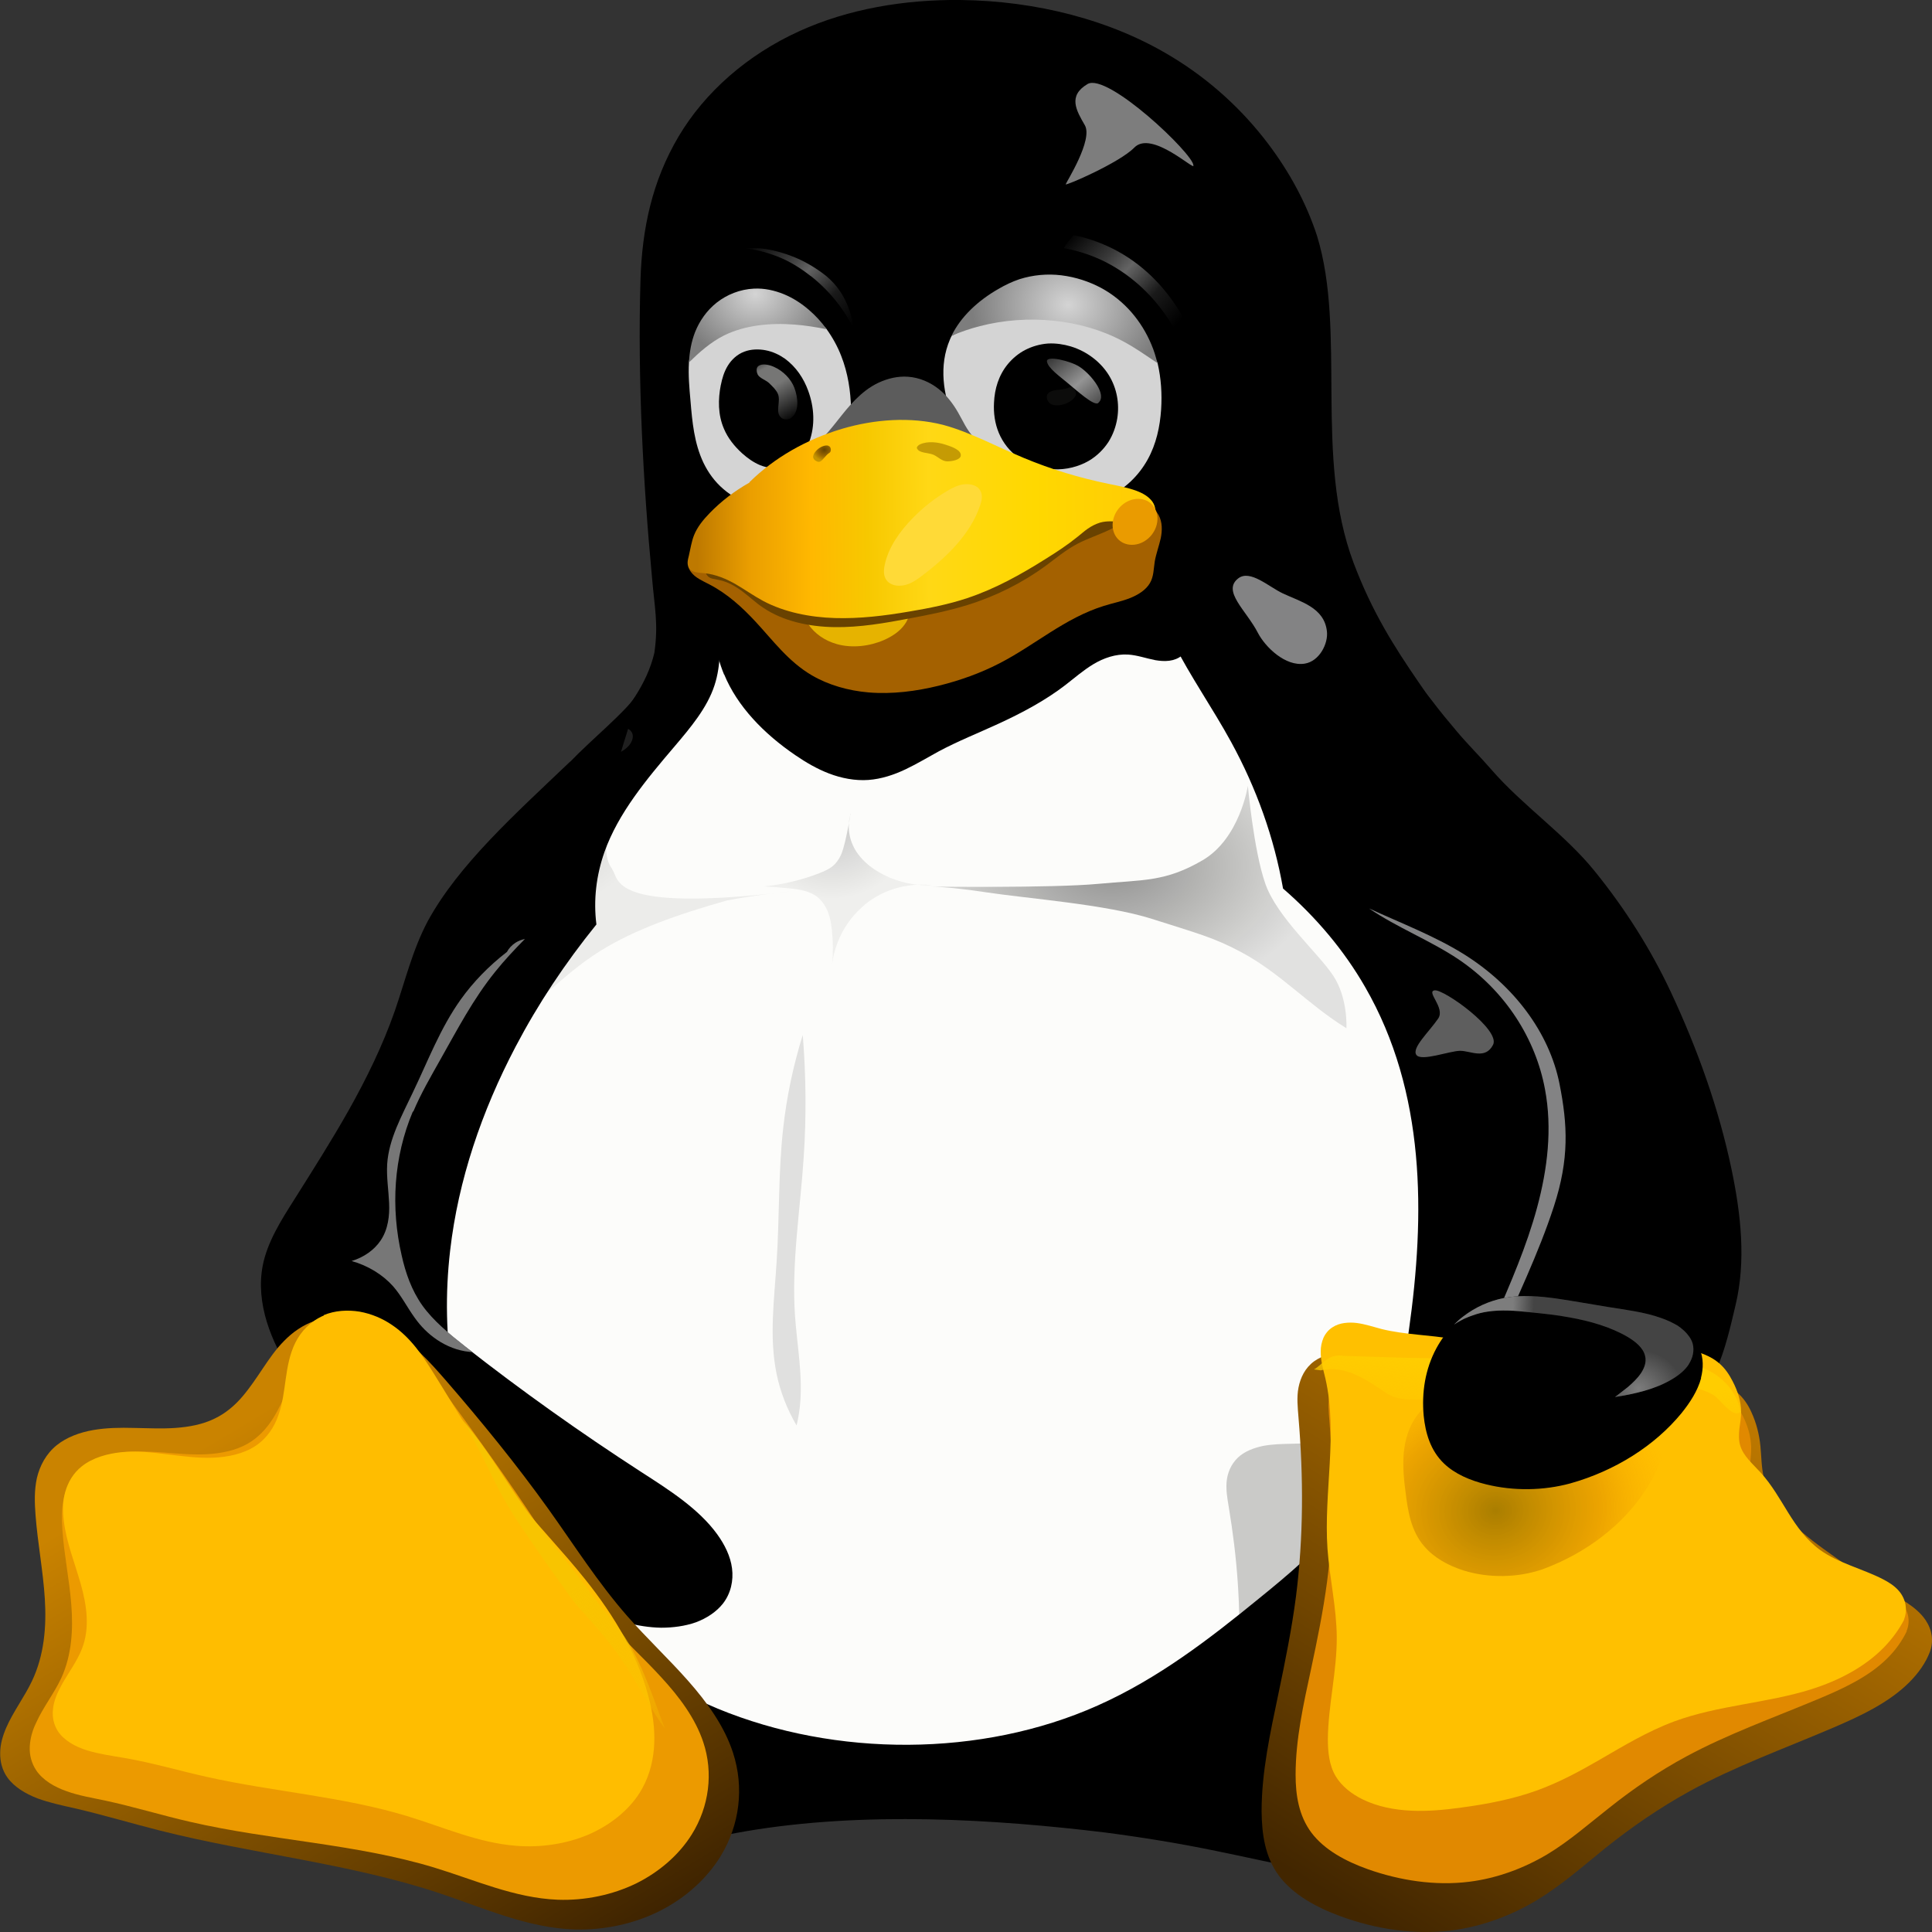 <?xml version="1.0" encoding="UTF-8"?><svg id="Layer_1" xmlns="http://www.w3.org/2000/svg" xmlns:xlink="http://www.w3.org/1999/xlink" viewBox="0 0 100 100"><rect x="0" y="0" width="100" height="100" fill="#333333" stroke="none"/><defs><radialGradient id="radial-gradient" cx="1216.79" cy="-7276.66" fx="1216.79" fy="-7276.66" r="47.21" gradientTransform="translate(256.65 1132.23) rotate(-180) scale(.19 -.15)" gradientUnits="userSpaceOnUse"><stop offset="0" stop-color="#000"/><stop offset="1" stop-color="#000" stop-opacity=".25"/></radialGradient><radialGradient id="radial-gradient-2" cx="252.46" cy="-7249.38" fx="252.46" fy="-7249.38" r="47.21" gradientTransform="translate(-.53 1132.23) scale(.23 .15)" gradientUnits="userSpaceOnUse"><stop offset="0" stop-color="#000"/><stop offset="1" stop-color="#000" stop-opacity=".25"/></radialGradient><radialGradient id="radial-gradient-3" cx="189.4" cy="-6153.95" fx="189.4" fy="-6153.95" r="18.69" gradientTransform="translate(-.53 1334.96) scale(.23 .21)" gradientUnits="userSpaceOnUse"><stop offset="0" stop-color="#000"/><stop offset="1" stop-color="#000" stop-opacity=".25"/></radialGradient><linearGradient id="linear-gradient" x1="256.16" y1="-6312.49" x2="257.41" y2="-6303.17" gradientTransform="translate(-186.49 6394.17) scale(1.03 1)" gradientUnits="userSpaceOnUse"><stop offset="0" stop-color="#000"/><stop offset="1" stop-color="#000" stop-opacity="0"/></linearGradient><linearGradient id="linear-gradient-2" x1="337.73" y1="-6294.85" x2="354.84" y2="-6322.58" gradientTransform="translate(-266.99 6394.17)" gradientUnits="userSpaceOnUse"><stop offset="0" stop-color="#422600"/><stop offset="1" stop-color="#be7900"/></linearGradient><linearGradient id="linear-gradient-3" x1="246.16" y1="-6321.32" x2="245.65" y2="-6316.68" gradientTransform="translate(-166.99 6392.17)" gradientUnits="userSpaceOnUse"><stop offset="0" stop-color="#ffcd00"/><stop offset="1" stop-color="#ffcd00" stop-opacity="0"/></linearGradient><linearGradient id="linear-gradient-4" x1="106.71" y1="-6318.8" x2="123.98" y2="-6289.83" gradientTransform="translate(-96.99 6394.17)" gradientUnits="userSpaceOnUse"><stop offset="0" stop-color="#ca8300"/><stop offset="1" stop-color="#3b2100"/></linearGradient><linearGradient id="linear-gradient-5" x1="127.3" y1="-6310.21" x2="132.58" y2="-6300.27" gradientTransform="translate(-97.52 6392.4)" gradientUnits="userSpaceOnUse"><stop offset="0" stop-color="#f8c400"/><stop offset="1" stop-color="#f8c400" stop-opacity="0"/></linearGradient><radialGradient id="radial-gradient-4" cx="-114.11" cy="-5214.68" fx="-114.11" fy="-5214.68" r="29.03" gradientTransform="translate(-333.32 1482.41) rotate(12.66) scale(.31 .28) skewX(-4.54)" gradientUnits="userSpaceOnUse"><stop offset="0" stop-color="#0b0200"/><stop offset=".59" stop-color="#bb5a00" stop-opacity=".8"/><stop offset="1" stop-color="#ff9200" stop-opacity="0"/></radialGradient><radialGradient id="radial-gradient-5" cx="-328.19" cy="-5975.8" fx="-328.19" fy="-5975.8" r="29.03" gradientTransform="translate(-333.32 1249.09) rotate(9.23) scale(.31 .21) skewX(-9.83)" gradientUnits="userSpaceOnUse"><stop offset="0" stop-color="#0b0200"/><stop offset=".59" stop-color="#bb5a00" stop-opacity=".8"/><stop offset="1" stop-color="#ff9200" stop-opacity="0"/></radialGradient><radialGradient id="radial-gradient-6" cx="201.91" cy="-58.57" fx="201.91" fy="-58.57" r="9.82" gradientTransform="translate(38.36 60.16) scale(.23 -.2)" gradientUnits="userSpaceOnUse"><stop offset="0" stop-color="#7d7d7d"/><stop offset="1" stop-color="#7d7d7d" stop-opacity=".33"/></radialGradient><linearGradient id="linear-gradient-6" x1="78.22" y1="32.43" x2="79.28" y2="32.38" gradientTransform="translate(0 102) scale(1 -1)" gradientUnits="userSpaceOnUse"><stop offset="0" stop-color="#7d7d7d"/><stop offset="1" stop-color="#7d7d7d" stop-opacity=".33"/></linearGradient><radialGradient id="radial-gradient-7" cx="123.41" cy="-5906.08" fx="123.41" fy="-5906.08" r="24.55" gradientTransform="translate(57.29 1460.78) rotate(-2.02) scale(.19 .24) skewX(-.51)" gradientUnits="userSpaceOnUse"><stop offset="0" stop-color="#fdfdfb"/><stop offset=".76" stop-color="#fdfdfb"/><stop offset="1" stop-color="#d4d4d4"/></radialGradient><linearGradient id="linear-gradient-7" x1="106.21" y1="-6376.1" x2="108.25" y2="-6372.45" gradientTransform="translate(-66.99 6394.17)" gradientUnits="userSpaceOnUse"><stop offset="0" stop-color="#767675" stop-opacity="0"/><stop offset=".26" stop-color="#767675"/><stop offset=".5" stop-color="#767675"/><stop offset="1" stop-color="#767675" stop-opacity="0"/></linearGradient><radialGradient id="radial-gradient-8" cx="3.22" cy="224.71" fx="3.22" fy="224.71" r="17.51" gradientTransform="translate(38.36 60.16) scale(.23 -.2)" gradientUnits="userSpaceOnUse"><stop offset="0" stop-color="#d4d4d4"/><stop offset="1" stop-color="#7d7d7d"/></radialGradient><linearGradient id="linear-gradient-8" x1="196.17" y1="-6382.06" x2="201.14" y2="-6377.27" gradientTransform="translate(-156.99 6394.17)" gradientUnits="userSpaceOnUse"><stop offset="0" stop-color="#646464" stop-opacity="0"/><stop offset=".31" stop-color="#646464" stop-opacity=".58"/><stop offset=".47" stop-color="#646464"/><stop offset=".73" stop-color="#646464" stop-opacity=".26"/><stop offset="1" stop-color="#646464" stop-opacity="0"/></linearGradient><radialGradient id="radial-gradient-9" cx="276.79" cy="-5900.97" fx="276.79" fy="-5900.97" r="23.99" gradientTransform="translate(38.92 1460.78) rotate(-1.52) scale(.25) skewX(.62)" gradientUnits="userSpaceOnUse"><stop offset="0" stop-color="#fdfdfb"/><stop offset=".76" stop-color="#fdfdfb"/><stop offset="1" stop-color="#d4d4d4"/></radialGradient><linearGradient id="linear-gradient-9" x1="131.64" y1="-6375.81" x2="134.1" y2="-6372.89" gradientTransform="translate(-76.99 6394.17)" gradientUnits="userSpaceOnUse"><stop offset="0" stop-color="#949494" stop-opacity=".39"/><stop offset=".5" stop-color="#949494"/><stop offset="1" stop-color="#949494" stop-opacity=".39"/></linearGradient><radialGradient id="radial-gradient-10" cx="73.61" cy="221.91" fx="73.61" fy="221.91" r="21.75" gradientTransform="translate(38.36 60.16) scale(.23 -.2)" gradientUnits="userSpaceOnUse"><stop offset="0" stop-color="#d4d4d4"/><stop offset="1" stop-color="#7d7d7d"/></radialGradient><linearGradient id="linear-gradient-10" x1="212.59" y1="-6382.23" x2="217.84" y2="-6377.27" gradientTransform="translate(-156.99 6394.17)" gradientUnits="userSpaceOnUse"><stop offset="0" stop-color="#646464" stop-opacity="0"/><stop offset=".31" stop-color="#646464" stop-opacity=".58"/><stop offset=".47" stop-color="#646464"/><stop offset=".73" stop-color="#646464" stop-opacity=".26"/><stop offset="1" stop-color="#646464" stop-opacity="0"/></linearGradient><radialGradient id="radial-gradient-11" cx="2277.26" cy="-6887.21" fx="2277.26" fy="-6887.21" r="26.51" gradientTransform="translate(413.43 1101.09) rotate(-31.37) scale(.19 .16) skewX(8.11)" gradientUnits="userSpaceOnUse"><stop offset="0" stop-color="#000"/><stop offset=".73" stop-color="#000"/><stop offset="1" stop-color="#5c5c5c"/></radialGradient><radialGradient id="radial-gradient-12" cx="1391.55" cy="-7545.08" fx="1391.55" fy="-7545.08" r="53.62" gradientTransform="translate(224.2 1101.35) rotate(-19.09) scale(.23 .14) skewX(4.39)" gradientUnits="userSpaceOnUse"><stop offset="0" stop-color="#e59400"/><stop offset=".75" stop-color="#eb9c00"/><stop offset=".87" stop-color="#c87f00"/><stop offset="1" stop-color="#a46100"/></radialGradient><linearGradient id="linear-gradient-11" x1="203.06" y1="-6367.21" x2="225.73" y2="-6367.39" gradientTransform="translate(-166.99 6394.17)" gradientUnits="userSpaceOnUse"><stop offset="0" stop-color="#be7900"/><stop offset=".12" stop-color="#ea9e00"/><stop offset=".26" stop-color="#ffb800"/><stop offset=".39" stop-color="#f7c800"/><stop offset=".53" stop-color="#ffd815"/><stop offset=".77" stop-color="#ffd800"/><stop offset="1" stop-color="#ffcd04"/></linearGradient><radialGradient id="radial-gradient-13" cx=".28" cy="-8639.49" fx=".28" fy="-8639.49" r="5.57" gradientTransform="translate(48.37 1007.63) scale(.23 .11)" gradientUnits="userSpaceOnUse"><stop offset="0" stop-color="#3d2400"/><stop offset=".56" stop-color="#7e5100"/><stop offset="1" stop-color="#b78c00"/></radialGradient><radialGradient id="radial-gradient-14" cx="-24.79" cy="-6269.25" fx="-24.79" fy="-6269.25" r="2.65" gradientTransform="translate(48.37 1339.83) scale(.23 .21)" gradientUnits="userSpaceOnUse"><stop offset="0" stop-color="#3d2400"/><stop offset=".56" stop-color="#7e5100"/><stop offset="1" stop-color="#b78c00"/></radialGradient><linearGradient id="linear-gradient-12" x1="-106.76" y1="-5371.22" x2="-106.61" y2="-5370.3" gradientTransform="translate(-738.46 8180.46) scale(1.1 1.52) skewX(-8.83)" gradientUnits="userSpaceOnUse"><stop offset="0" stop-color="#ffce00"/><stop offset="1" stop-color="#ea9b00"/></linearGradient></defs><path d="m49.7,0c-2.88-.03-5.79.46-8.32,1.61-2.69,1.22-4.9,3.16-6.26,5.46-1.36,2.3-1.89,4.75-1.97,7.45-.15,5.13.14,10.52.6,15.39.12,1.49.34,2.35.12,3.88-.76,3.24-4.14,5.42-5.94,8.27-1.99,3.14-2.83,6.69-4.33,10.02-1.37,3.04-3.3,5.9-4.6,8.96-1.82,4.29-2.36,9-1.16,13.44.92,3.38,2.83,6.56,5.41,9.27-.37.56-.74,1.13-1.12,1.69-1.2,1.73-2.66,3.38-3.34,5.29-.34.96-.47,1.98-.25,2.97s.81,1.92,1.75,2.55c.61.41,1.35.67,2.11.82.76.15,1.55.18,2.33.17,2.97-.05,5.84-.81,8.71-1.44,1.7-.37,3.42-.71,5.14-1.01,6.12-1.05,12.94-.63,18.62.06,1.92.25,3.83.56,5.72.95,2.96.6,5.91,1.37,8.96,1.44.8.02,1.61-.01,2.39-.16.78-.15,1.54-.41,2.17-.83.93-.63,1.53-1.57,1.75-2.55s.08-2.01-.26-2.97c-.69-1.92-2.16-3.56-3.39-5.28-.48-.68-.93-1.38-1.41-2.06,3.68-3.47,6.64-7.47,8.35-11.88,1.87-4.81,2.21-9.98,1.43-14.99s-2.68-9.87-5.18-14.47c-3.13-5.77-5.76-7.85-7.67-12.92-2.06-5.48-.36-11.95-1.89-16.92-.55-1.69-1.42-3.3-2.54-4.78-1.31-1.73-2.98-3.28-4.96-4.48C57.51,1.02,53.6.04,49.7,0Z"/><path d="m38.42,28.91c-.42.44-.69.97-.86,1.52-.17.55-.23,1.11-.25,1.68-.05,1.13.03,2.28-.33,3.37-.38,1.16-1.23,2.17-2.07,3.16-1.45,1.7-2.91,3.45-3.62,5.45-.43,1.22-.58,2.49-.42,3.76-1.62,2-3.02,4.11-4.18,6.32-1.76,3.35-2.97,6.91-3.39,10.55-.52,4.46.16,9.04,2.26,13.16,1.52,2.98,3.78,5.7,6.7,7.83,1.48,1.08,3.13,2,4.89,2.73,6.11,2.52,13.65,2.52,19.66-.16,3.14-1.4,5.79-3.45,8.34-5.53,1.54-1.25,3.07-2.53,4.24-4.03,2.26-2.89,3.05-6.41,3.53-9.84.85-6,.88-12.34-2.26-17.79-1.08-1.88-2.52-3.6-4.25-5.1-.46-2.62-1.37-5.18-2.69-7.59-.95-1.74-2.11-3.39-3-5.15-.36-.72-.68-1.46-1.08-2.17-.4-.71-.9-1.39-1.58-1.93-.69-.56-1.55-.95-2.46-1.2-.91-.25-1.87-.37-2.82-.41-1.91-.08-3.83.13-5.74.07-1.52-.05-3.04-.27-4.56-.2-.76.04-1.52.15-2.23.39-.71.24-1.36.61-1.83,1.11" style="fill:#fcfcfa;"/><path d="m31.68,44.99c.41.51-.25,2.28,9.25,1.15,0,0-1.67.15-3.31.47-2.56.72-4.79,1.52-6.5,2.58-1.7,1.05-2.95,2.42-4.51,3.6,0,0,2.53-3.88,3.16-5.05s-.11-1.11.39-2.83c.5-1.72,1.72-3.37,1.72-3.37,0,0-1,2.43-.19,3.44h0Z" style="fill:url(#radial-gradient); isolation:isolate; opacity:.25;"/><path d="m62.24,44.53c-1.94,1.13-3.07,1-5.42,1.22-2.35.22-8.71.14-8.71.14,0,0,.92-.01,2.96.3s6.2.62,8.55,1.37,3.2.96,4.62,1.72c2.03,1.08,3.52,2.76,5.45,3.94,0,0,.09-1.56-.69-2.73s-2.89-3.01-3.5-4.73-.91-5.09-.91-5.09c0,0-.41,2.73-2.35,3.86Z" style="fill:url(#radial-gradient-2); isolation:isolate; opacity:.42;"/><path d="m44.02,42.11c-.07.49-.17.98-.28,1.46-.06.24-.12.48-.22.7-.11.23-.26.44-.47.6-.19.14-.42.24-.65.33-.9.35-1.87.58-2.85.68.39.02.79.05,1.18.09.25.02.49.05.74.1.24.05.48.13.68.25.22.13.39.32.52.52.26.4.34.86.39,1.32.06.58.07,1.16.01,1.75.05-.39.14-.77.29-1.14.26-.67.68-1.3,1.25-1.81.22-.21.47-.39.75-.55.83-.49,1.89-.71,2.9-.59-1.04.04-2.06-.23-2.89-.75-.42-.26-.78-.59-1.04-.98-.39-.6-.5-1.31-.3-1.97" style="fill:url(#radial-gradient-3); isolation:isolate; opacity:.2;"/><path d="m41.55,53.57c-.49,1.58-.83,3.18-1.01,4.81-.26,2.29-.19,4.6-.34,6.9-.12,1.95-.4,3.92,0,5.85.19.92.54,1.81,1.03,2.65.08-.32.13-.64.17-.97.17-1.56-.14-3.13-.25-4.69-.19-2.74.27-5.48.45-8.23.14-2.11.12-4.22-.05-6.32" style="isolation:isolate; opacity:.11;"/><path d="m32.75,38.06c-.05-.48-.87-.56-1.24-.31-.31.2-.6.9-.33,1.17.43.44,1.64-.19,1.57-.86Z" style="fill:#7d7d7d; isolation:isolate; opacity:.25;"/><path d="m74.26,51.26c.48-.06,3.42,2.04,3.02,2.82-.4.78-1.16.31-1.7.31s-2.02.57-2.27.21.65-1.18,1.13-1.88c.38-.56-.65-1.4-.18-1.46h0Z" style="fill:#7d7d7d; isolation:isolate; opacity:.75;"/><path d="m56.29,4.35c-1.03.61-.58,1.37-.14,2.13s-.97,2.96-.99,3.06c-.01.09,2.79-1.12,3.55-1.9.9-.93,3.18,1.26,3.06.92,0-.59-4.45-4.82-5.48-4.21h0Z" style="fill:#7d7d7d;"/><path d="m64.1,29.93c-.87.66.41,1.66,1.01,2.83.38.73,1.42,1.75,2.42,1.59.76-.12,1.23-1.04,1.15-1.68-.14-1.24-1.39-1.53-2.29-1.96-.72-.34-1.68-1.24-2.29-.78Z" style="fill:#838384;"/><path d="m37.48,34.9c.68,1.66,2.06,3.08,3.69,4.19.54.37,1.12.71,1.75.95s1.34.38,2.03.33c.68-.05,1.33-.27,1.92-.55.59-.28,1.15-.62,1.72-.93.99-.53,2.05-.95,3.07-1.42,1.24-.57,2.44-1.21,3.48-2.01.48-.37.92-.76,1.45-1.08s1.16-.54,1.8-.5c.48.03.94.2,1.41.29.24.04.48.06.72.03.24-.03.47-.12.64-.26.21-.18.3-.44.28-.69-.01-.25-.11-.49-.25-.71-.28-.44-.7-.82-.88-1.29-.17-.42-.13-.87-.12-1.32.01-.44,0-.91-.24-1.3-.19-.3-.5-.54-.85-.69-.36-.16-.75-.24-1.15-.27-.8-.06-1.6.07-2.41.11-1.07.05-2.14-.06-3.2,0-1.33.07-2.63.39-3.96.39-1.52,0-3.04-.41-4.54-.22-.64.09-1.26.28-1.88.46s-1.26.33-1.91.32c-.74,0-1.46-.22-2.2-.27-.37-.02-.75,0-1.09.11-.35.11-.66.31-.83.59-.1.16-.15.34-.15.51,0,.18.02.36.07.53.1.35.29.67.45,1,.56,1.2.68,2.51,1.18,3.72"/><path d="m35.57,30.16c1.33.69,2.52,1.53,3.52,2.5.93.89,1.72,1.91,2.93,2.57.86.47,1.88.73,2.93.81,1.22.09,2.46-.06,3.64-.33,1.09-.25,2.15-.6,3.12-1.06,1.85-.88,3.39-2.17,5.42-2.75.44-.13.91-.22,1.34-.37s.83-.39,1.04-.72c.2-.32.19-.68.25-1.03.07-.37.22-.73.31-1.1.08-.37.09-.77-.11-1.11-.17-.28-.48-.5-.84-.65-.36-.14-.76-.21-1.17-.22-.81-.03-1.6.13-2.4.19-1.06.08-2.13-.03-3.2,0-1.33.03-2.64.26-3.96.31-1.51.06-3.02-.13-4.54-.17-.66-.02-1.31,0-1.96.08s-1.28.25-1.83.54c-.53.27-.96.64-1.45.96-.24.16-.5.31-.78.42-.28.11-.59.19-.91.2-.16,0-.33,0-.49.01-.27.03-.52.15-.68.33s-.22.4-.17.61" style="isolation:isolate; opacity:.3;"/><path d="m75.5,49.66c2.44,1.65,3.99,4.14,4.47,6.73.37,2.03.13,4.11-.41,6.1s-1.39,3.93-2.22,5.86c-.33.77-.67,1.54-.8,2.35-.13.81-.05,1.67.42,2.39.53.82,1.53,1.39,2.6,1.66,1.06.26,2.2.26,3.27.03,1.07-.22,2.87-.51,3.74-1.08,2.21-1.44,2.74-3.94,3.26-6.14.55-2.29.28-4.7-.2-7.01-.66-3.16-1.76-6.24-3.16-9.23-1.03-2.19-2.35-4.28-3.93-6.23-1.54-1.91-3.74-3.4-5.35-5.26-.56-.65-1.24-1.32-1.79-1.98-1.19-1.41-.92-1.15-1.66-2.06-.54-.66-1.38-.89-2.27-1.18-.89-.29-1.89-.38-2.81-.16-1.21.29-2.2,1.09-2.73,2.05s-.62,2.06-.41,3.1c.26,1.34,1,2.59,1.82,3.77.93,1.33,2.02,2.6,3.43,3.59,1.47,1.03,3.25,1.71,4.74,2.71m-46.01-10.24c-2.84,2.71-5.76,5.32-7.36,8.25-.79,1.49-1.17,3.1-1.71,4.66-.62,1.77-1.46,3.49-2.4,5.16-.87,1.54-1.83,3.05-2.78,4.56-.7,1.1-1.41,2.22-1.65,3.44-.19.97-.08,1.97.21,2.92.29.95.77,1.86,1.3,2.73,2.27,3.73,5.69,6.94,9.73,9.4,1.84,1.12,3.8,2.08,5.86,2.87,1.12.43,2.29.81,3.52.83.61,0,1.23-.08,1.8-.28.56-.21,1.06-.54,1.4-.97.41-.53.55-1.19.47-1.82-.08-.63-.38-1.23-.77-1.77-.96-1.32-2.47-2.28-3.93-3.22-3.15-2.04-6.19-4.2-9.1-6.48-.82-.64-1.65-1.31-2.22-2.12-.56-.79-.86-1.69-1.07-2.59-.56-2.47-.42-5.08.59-7.45.39-.93.91-1.82,1.41-2.71.87-1.54,1.69-3.12,2.83-4.53,1.42-1.76,3.32-3.25,4.48-5.14.98-1.6,1.37-3.39,1.75-5.16.3-1.38.86-2.73,1.15-4.12-.56.9-2.38,2.37-3.5,3.54h0Z"/><path d="m80.43,62.44c-.8,2.46-1.96,4.81-2.97,7.21-.34.81-.67,1.63-.9,2.47-.1-.46-.1-.94-.02-1.41.13-.81.47-1.59.8-2.35.84-1.93,1.68-3.86,2.22-5.86.54-2,.79-4.08.41-6.11-.48-2.6-2.03-5.08-4.47-6.73-1.46-.98-3.19-1.65-4.64-2.64,1.65.76,3.38,1.42,4.88,2.35,2.61,1.62,4.45,4.07,4.98,6.73.42,2.12.51,3.88-.29,6.34h0Z" style="fill:#838384;"/><path d="m21.37,57.53c-1,2.37-1.15,4.98-.58,7.45.2.9.51,1.8,1.07,2.59.58.81,1.4,1.47,2.22,2.12.13.1.25.2.38.29-.06,0-.11,0-.17-.01-.6-.06-1.17-.29-1.65-.61-.48-.32-.87-.72-1.18-1.16-.39-.54-.68-1.13-1.12-1.63-.54-.6-1.29-1.06-2.14-1.3.63-.19,1.17-.57,1.5-1.06.39-.58.47-1.28.44-1.95-.03-.67-.14-1.34-.1-2,.08-1.3.76-2.51,1.33-3.72.78-1.62,1.41-3.31,2.48-4.81.65-.91,1.46-1.74,2.39-2.46.1-.19.25-.35.45-.48.14-.09.3-.15.48-.19-.54.55-1.07,1.11-1.54,1.7-1.14,1.41-1.96,2.99-2.83,4.53-.5.89-1.02,1.78-1.41,2.71h0Z" style="fill:#7d7d7d; isolation:isolate; opacity:.95;"/><path d="m91.94,84.22c-.19.53-.48,1.03-.84,1.48-.82,1.01-2,1.78-3.18,2.48-2.02,1.2-4.12,2.3-6,3.67-1.26.91-2.41,1.94-3.47,3.02-.91.92-1.77,1.89-2.8,2.71-1.05.83-2.28,1.5-3.61,1.86-1.61.44-3.32.42-4.88.09-1.09-.23-2.15-.64-2.83-1.38-.68-.74-.9-1.73-.98-2.71-.14-1.73.11-3.49.33-5.24.19-1.46.36-2.91.43-4.37.13-2.64-.08-5.26-.51-7.83-.07-.43-.15-.86-.11-1.31.04-.44.22-.9.59-1.25.34-.32.82-.5,1.3-.6.48-.09.96-.1,1.44-.11,1.13-.03,2.27-.08,3.38,0,.7.05,1.39.16,2.09.22,1.17.09,2.38.04,3.56-.24,1.26-.31,2.47-.89,3.75-1.05.53-.07,1.05-.06,1.57,0,.52.06,1.04.18,1.44.45.31.2.53.48.7.78.26.44.42.93.51,1.43.08.44.11.9.25,1.33.22.71.73,1.31,1.35,1.8.61.49,1.33.88,2.04,1.26.71.38,1.43.76,2.19,1.07.36.15.72.28,1.07.45s.66.38.89.65c.31.37.43.86.34,1.34" style="fill:url(#linear-gradient); isolation:isolate; opacity:.2;"/><path d="m98.82,87.08c-1.05,1.05-2.52,1.74-3.97,2.36-2.48,1.06-5.06,1.99-7.39,3.27-1.56.86-3.01,1.86-4.36,2.94-1.15.93-2.25,1.91-3.55,2.7-1.31.79-2.82,1.36-4.41,1.57-1.94.24-3.94-.07-5.74-.73-1.26-.46-2.47-1.12-3.2-2.1-.73-.98-.89-2.18-.9-3.34,0-2.05.45-4.07.87-6.08.35-1.67.69-3.35.91-5.04.39-3.07.39-6.18.13-9.26-.04-.52-.1-1.04,0-1.55s.34-1.02.81-1.36c.43-.31,1.01-.45,1.58-.48s1.14.05,1.7.12c1.33.16,2.67.29,3.97.58.82.18,1.62.42,2.44.61,1.37.31,2.8.46,4.2.32,1.51-.15,2.98-.63,4.5-.59.62.01,1.24.11,1.84.27.61.16,1.21.39,1.65.77.34.29.58.65.75,1.03.26.56.41,1.16.47,1.77.05.53.05,1.08.17,1.6.2.87.74,1.66,1.42,2.33s1.48,1.25,2.29,1.82c.8.57,1.61,1.13,2.48,1.63.41.23.83.45,1.21.71.39.26.74.55.98.91.33.49.43,1.08.22,1.64s-.59,1.1-1.07,1.58Z" style="fill:url(#linear-gradient-2);"/><path d="m98.7,84.42c-.25.52-.6,1.01-1.03,1.43-.96.95-2.3,1.57-3.63,2.12-2.27.95-4.62,1.79-6.75,2.94-1.43.77-2.75,1.67-3.98,2.65-1.06.83-2.06,1.72-3.24,2.43-1.2.71-2.58,1.23-4.03,1.41-1.77.22-3.6-.07-5.24-.65-1.15-.41-2.25-1-2.92-1.89-.66-.88-.82-1.96-.82-3,0-1.84.41-3.66.8-5.47.32-1.5.63-3.01.83-4.53.36-2.76.34-5.55.12-8.33-.04-.46-.08-.93,0-1.39s.31-.92.73-1.22c.39-.29.92-.41,1.44-.43s1.04.05,1.55.11c1.21.15,2.44.26,3.62.52.75.16,1.48.38,2.23.55,1.25.28,2.55.41,3.84.29,1.38-.13,2.72-.56,4.11-.53.57.01,1.14.1,1.68.24.55.14,1.1.35,1.51.69.31.26.52.59.69.93.25.5.41,1.04.43,1.59.01.57-.13,1.14-.04,1.71.07.46.31.89.6,1.28s.66.74,1.01,1.1c.69.68,1.38,1.38,2.24,1.9.98.6,2.15.95,3.17,1.5.3.17.6.35.81.6.36.41.46.98.25,1.46" style="fill:#e18900;"/><path d="m98.56,83.83c-.27.52-.63,1.01-1.06,1.45-.99,1.01-2.32,1.7-3.73,2.15-2.31.73-4.84.83-7.11,1.67-1.38.51-2.63,1.27-3.89,2-1.02.59-2.06,1.15-3.18,1.56-1.26.46-2.61.72-3.96.9-.86.12-1.73.2-2.59.16-.87-.04-1.74-.21-2.5-.58-.58-.28-1.1-.69-1.41-1.21-.34-.58-.4-1.27-.4-1.93.02-1.76.47-3.5.46-5.26-.01-1.53-.37-3.05-.48-4.58-.2-2.94.55-5.94-.11-8.82-.11-.46-.25-.92-.24-1.4,0-.24.05-.47.14-.69.1-.22.26-.42.47-.55.18-.12.39-.19.61-.22s.44-.03.66,0c.44.06.85.2,1.27.31,1.21.3,2.49.3,3.72.52.77.14,1.52.38,2.29.55,1.28.29,2.62.42,3.94.29,1.42-.14,2.8-.57,4.23-.54.58.01,1.16.1,1.73.24.56.14,1.13.34,1.55.7.31.26.53.59.71.94.26.5.44,1.05.44,1.6,0,.29-.05.58-.09.86-.03.29-.04.58.04.86.08.28.25.53.45.76s.42.44.62.66c.57.63.98,1.36,1.42,2.07s.94,1.41,1.64,1.92c.95.69,2.19.97,3.26,1.52.31.16.61.35.83.61.18.21.29.45.34.71.04.26.02.52-.08.77" style="fill:#ffc000;"/><path d="m68.36,70.93c1.31-.3,2.43.54,3.39,1.17.62.44,1.51.33,2.26.35,1.25-.04,2.5.18,3.75.05,2.47-.17,4.88-.68,7.36-.77,1.18-.06,2.51-.12,3.54.46.41.24,1.02,1.26,1.43.88-.17-1.07-1.11-2.11-2.38-2.39-.99-.13-2,.1-3.01.02-2.98-.06-5.94-.52-8.92-.39-2.08.02-4.15-.07-6.23-.13-.82-.14-1.1.47-1.54.7" style="fill:url(#linear-gradient-3);"/><path d="m16.29,68.36c.64-.22,1.36-.26,2.05-.16s1.33.35,1.9.68c1.15.66,2,1.61,2.82,2.55,1.88,2.17,3.68,4.38,5.32,6.67,1.33,1.86,2.55,3.79,4.08,5.54,1,1.14,2.13,2.2,3.14,3.34,1.01,1.14,1.9,2.38,2.34,3.74.58,1.78.36,3.73-.65,5.37-.71,1.15-1.8,2.14-3.12,2.81s-2.88,1.01-4.42.97c-2.45-.08-4.7-1.11-6.98-1.87-4.65-1.55-9.7-2.04-14.49-3.25-1.47-.37-2.92-.81-4.4-1.15-.66-.15-1.33-.29-1.95-.52-.62-.24-1.2-.59-1.55-1.08-.27-.38-.38-.83-.37-1.27,0-.44.13-.88.31-1.3.36-.83.94-1.59,1.33-2.41.64-1.34.76-2.82.67-4.27-.09-1.44-.37-2.88-.48-4.32-.05-.64-.07-1.3.07-1.93.15-.63.47-1.25,1.03-1.7.51-.41,1.19-.66,1.88-.78.69-.12,1.41-.13,2.12-.11.71.01,1.42.05,2.13,0,.71-.05,1.42-.18,2.03-.48.59-.28,1.07-.7,1.46-1.16s.72-.96,1.05-1.45c.33-.49.67-.99,1.1-1.42.43-.44.96-.82,1.58-1.03" style="fill:url(#linear-gradient-4);"/><path d="m17.31,69.29c.58-.2,1.24-.22,1.86-.1.61.12,1.18.37,1.68.69.99.64,1.69,1.55,2.35,2.45,1.59,2.17,3.15,4.35,4.62,6.59,1.11,1.68,2.18,3.4,3.55,4.94.91,1.02,1.95,1.96,2.87,2.97.93,1.01,1.75,2.11,2.16,3.34.53,1.58.31,3.34-.6,4.79-.66,1.05-1.67,1.93-2.88,2.53-1.22.59-2.64.89-4.05.84-2.25-.09-4.3-1.03-6.41-1.67-4.06-1.23-8.45-1.4-12.61-2.36-1.49-.34-2.94-.79-4.44-1.11-.66-.14-1.34-.25-1.97-.48-.63-.22-1.22-.57-1.56-1.07-.25-.37-.36-.8-.34-1.23s.14-.85.33-1.24c.36-.8.93-1.52,1.3-2.31.55-1.2.62-2.53.52-3.81-.1-1.29-.37-2.56-.46-3.85-.04-.58-.05-1.16.09-1.72.14-.56.43-1.11.92-1.52.53-.44,1.26-.68,2-.78.74-.09,1.49-.05,2.23,0,.74.06,1.49.13,2.23.09s1.5-.19,2.11-.54c.56-.32.98-.78,1.3-1.28.32-.5.55-1.03.79-1.55s.51-1.05.89-1.52c.38-.47.9-.88,1.53-1.09" style="fill:#ec9a00;"/><path d="m16.76,68.07c.57-.24,1.23-.28,1.85-.18.62.11,1.2.36,1.68.69.98.66,1.6,1.61,2.18,2.54,1.33,2.13,2.56,4.31,4.15,6.32,1.15,1.46,2.48,2.82,3.64,4.27,1.58,1.97,2.86,4.13,3.39,6.45.36,1.56.34,3.24-.55,4.65-.59.92-1.55,1.68-2.67,2.16-1.13.47-2.43.67-3.69.57-1.99-.15-3.79-.97-5.67-1.54-3.32-1.01-6.91-1.26-10.33-2.02-1.44-.32-2.85-.74-4.31-.99-.64-.11-1.3-.2-1.92-.39-.62-.19-1.2-.52-1.51-.99-.22-.34-.3-.73-.26-1.11.03-.38.17-.75.35-1.1.36-.71.88-1.35,1.16-2.08.41-1.07.24-2.23-.07-3.33s-.75-2.17-.88-3.29c-.06-.5-.06-1,.08-1.49s.41-.96.85-1.31c.56-.45,1.34-.67,2.12-.74s1.56.02,2.34.12c.77.09,1.55.2,2.33.17.78-.03,1.58-.2,2.19-.6.61-.4.99-.99,1.2-1.6.22-.61.29-1.25.38-1.88s.2-1.27.49-1.86c.29-.59.79-1.13,1.48-1.42" style="fill:#ffbd00;"/><path d="m23.85,73.39c1.05,1.59,1.68,3.41,2.72,5.01.95,1.47,2.04,2.99,3.01,4.34.43.6,1.44,1.53,2.46,2.97.92,1.31,1.85,3.13,2.37,3.74-.3-.72-.91-2.64-1.65-4.01-.69-1.28-1.49-2.01-1.98-2.7-.97-1.36-2.01-2.58-3.01-3.87-1.38-1.78-2.42-3.78-3.93-5.48h0Z" style="fill:url(#linear-gradient-5);"/><path d="m86.09,73.28c-.23-.37-.64-.65-1.1-.81-.46-.16-.96-.21-1.46-.21-.99,0-1.98.22-2.97.15-.84-.06-1.63-.32-2.44-.49-.84-.17-1.73-.24-2.57-.05-.89.2-1.68.7-2.18,1.36-.44.58-.64,1.26-.71,1.95-.06.68,0,1.37.09,2.05.06.49.13.99.27,1.47.14.48.36.95.71,1.35.5.58,1.24.99,2.03,1.24,1.3.4,2.78.38,4.07-.06,2.27-.83,4.19-2.31,5.37-4.14.42-.66.75-1.35.96-2.08.08-.29.15-.58.15-.88,0-.3-.06-.6-.22-.86" style="fill:url(#radial-gradient-4); isolation:isolate; opacity:.35;"/><path d="m86.09,72.22c-.23-.27-.64-.47-1.1-.58-.46-.12-.96-.15-1.46-.15-.99,0-1.98.16-2.97.11-.84-.04-1.63-.23-2.44-.35-.84-.12-1.73-.17-2.57-.03-.89.15-1.68.51-2.18.98-.44.42-.64.91-.71,1.41s0,.99.09,1.48c.06.36.13.71.27,1.06.14.35.36.69.71.98.5.42,1.24.72,2.03.89,1.3.29,2.78.28,4.07-.04,2.27-.6,4.19-1.67,5.37-2.99.42-.47.75-.98.96-1.5.08-.21.15-.42.15-.63,0-.21-.06-.43-.22-.62" style="fill:url(#radial-gradient-5); isolation:isolate; opacity:.35;"/><path d="m88.05,71.33c-.18.66-.57,1.26-1.02,1.82-1.39,1.69-3.44,2.98-5.75,3.63-1.4.38-2.94.4-4.36.05-.82-.2-1.62-.54-2.18-1.08-.7-.67-.96-1.58-1.05-2.47-.11-1.19.07-2.41.66-3.5.24-.44.54-.85.91-1.22.15-.15.31-.3.49-.43.6-.46,1.33-.8,2.12-.95.9-.17,1.84-.09,2.75.04.88.13,1.75.29,2.62.43.93.15,1.87.26,2.74.57.29.1.57.23.83.38.13.07.25.15.36.24.35.27.64.6.8.97.21.48.2,1.02.07,1.52h0Z"/><path d="m87.41,70.62c-.21.32-.54.58-.9.79-.85.5-1.9.74-2.92.9.22-.17.45-.34.66-.51.26-.22.51-.46.69-.73.18-.27.29-.59.21-.89-.05-.21-.17-.39-.34-.56-.16-.16-.36-.3-.56-.42-.89-.52-1.94-.82-3-1.01-.68-.13-1.39-.2-2.08-.27-.72-.08-1.46-.14-2.18-.03-.26.04-.51.1-.75.19-.05.02-.1.03-.14.05-.02,0-.04.01-.05.02-.06.02-.11.04-.17.07,0,0-.02,0-.03.01-.07.03-.13.06-.2.1-.07.04-.14.07-.2.11-.07.04-.13.08-.19.12.15-.15.31-.29.49-.43.6-.46,1.33-.8,2.12-.95.9-.17,1.84-.09,2.75.04.88.13,1.75.29,2.62.43.93.15,1.87.26,2.74.57.29.1.57.23.83.38.03.02.07.04.1.07.05.03.1.07.14.11.05.04.09.07.13.11.2.19.36.41.43.65.1.36.01.75-.2,1.07h0Z" style="fill:url(#radial-gradient-6);"/><path d="m87.41,70.62c-.21.32-.54.58-.9.79-.85.5-1.9.74-2.92.9.22-.17.45-.34.66-.51.26-.22.51-.46.69-.73.18-.27.29-.59.21-.89-.05-.21-.17-.39-.34-.56-.16-.16-.36-.3-.56-.42-.89-.52-1.94-.82-3-1.01-.68-.13-1.39-.2-2.08-.27-.72-.08-1.46-.14-2.18-.03-.26.04-.51.1-.75.19-.05.02-.1.03-.14.05-.02,0-.04.01-.05.02-.06.02-.11.04-.17.07,0,0-.02,0-.03.01-.07.03-.13.06-.2.1-.07.04-.14.07-.2.11s-.13.08-.19.12h0c.15-.15.31-.3.49-.43.6-.46,1.33-.8,2.12-.95.9-.17,1.84-.09,2.75.04.88.13,1.75.29,2.62.43.93.15,1.87.26,2.74.57.29.1.57.23.83.38.03.02.07.04.1.07.05.03.1.07.14.11.05.04.09.07.13.11.2.19.36.41.43.65.1.36.01.75-.2,1.07h0Z" style="fill:url(#linear-gradient-6);"/><path d="m38.95,15.47c-.71.03-1.13.12-1.66.53s-.62.73-.85,1.3c-.2.51-.75.92-.78,1.46-.04.66.02,1.33.08,1.99.09,1.08.19,2.19.67,3.2.24.5.58.98,1.04,1.37.45.39,1.02.69,1.65.82.59.12,1.22.1,1.8-.05s1.11-.43,1.54-.79c.63-.52,1.06-1.2,1.31-1.92.24-.71.31-1.46.3-2.21-.02-.93-.16-1.86-.51-2.75-.19-.49-.45-.96-.76-1.39-.26-.36-.86-.36-1.2-.66-.37-.32-.83-.29-1.31-.49s-.78-.43-1.31-.41" style="fill:url(#radial-gradient-7);"/><path d="m37.31,19.92c-.15.76-.15,1.55.16,2.27.2.48.54.91.95,1.28.27.24.57.46.93.61.36.14.77.2,1.15.12.35-.07.66-.27.89-.5s.38-.52.49-.81c.32-.86.27-1.8-.05-2.67-.23-.63-.62-1.23-1.21-1.66-.29-.2-.62-.36-.99-.43-.36-.07-.76-.06-1.1.07-.38.14-.67.42-.86.73-.19.31-.29.65-.36,1"/><path d="m39.21,19.37c.1.21.42.29.6.46.17.17.36.34.45.55.18.4-.18.98.2,1.26.12.09.36.09.48,0,.46-.35.36-1.06.18-1.56-.17-.45-.57-.88-1.08-1.1-.23-.1-.58-.18-.78-.04-.13.09-.11.29-.05.42Z" style="fill:url(#linear-gradient-7);"/><path d="m42.78,17.04c-.55-.11-1.1-.2-1.66-.24-1.25-.1-2.56.03-3.64.56-.71.36-1.28.87-1.82,1.4.03-.54.12-1.07.32-1.58.23-.57.6-1.11,1.12-1.52.52-.41,1.21-.69,1.92-.72.54-.03,1.07.09,1.56.29.48.2.91.48,1.29.81.35.3.65.63.91.99Z" style="fill:url(#radial-gradient-8);"/><path d="m41.97,14.29c1,.79,1.75,1.76,2.26,2.8-.22-1.14-.57-2.05-1.46-2.8-.54-.43-1.16-.8-1.86-1.06-.61-.23-1.29-.37-1.68-.38-.39,0-.48,0-.56,0-.08,0-.14,0,.11.03s.82.15,1.42.38c.61.23,1.22.6,1.76,1.03Z" style="fill:url(#linear-gradient-8);"/><path d="m52.21,15.82c-1.05.6-2.95,1.56-2.95,1.56-.04.07-.06.12-.09.19-.58,1.35-.36,2.85.2,4.21.57,1.39,1.52,2.71,2.96,3.54.72.42,1.55.7,2.42.79.87.09,1.77-.03,2.54-.37.94-.41,1.66-1.14,2.11-1.95.45-.81.64-1.71.7-2.6.05-.8,0-1.6-.18-2.38-.08-.33-.61-.58-.74-.9-.48-1.17-1.44-1.36-2.68-2.03-.62-.34-1.12-.53-1.85-.62-.73-.08-.84-.07-1.53.15-.39.13-.58.22-.92.42" style="fill:url(#radial-gradient-9);"/><path d="m54.25,17.78c-.42.03-.83.15-1.18.33s-.66.44-.9.73c-.48.58-.69,1.29-.72,2-.03.53.04,1.07.25,1.57s.56.96,1.05,1.3c.5.35,1.13.55,1.78.58.65.03,1.29-.13,1.83-.44.42-.25.76-.59,1.01-.97.24-.38.39-.8.46-1.23.12-.76-.02-1.55-.43-2.22s-1.12-1.24-1.98-1.5c-.37-.11-.77-.17-1.16-.15"/><path d="m55.26,20.09c-.35.12-.9.04-1.05.33-.09.17.04.45.24.52.41.14,1.06-.11,1.22-.46.07-.15-.04-.39-.22-.45-.07-.02-.13.05-.2.07h0Z" style="fill:#0c0c0b;"/><path d="m56.85,20.85c.47-.39-.33-1.43-.95-1.85-.45-.31-1.76-.63-1.71-.29s.65.76,1.04,1.09c.49.4,1.4,1.24,1.62,1.06Z" style="fill:url(#linear-gradient-9);"/><path d="m59.93,18.81c-.6-.4-1.18-.82-1.83-1.16-2.16-1.15-4.93-1.4-7.38-.77-.51.13-1,.3-1.47.5.48-.99,1.37-1.82,2.42-2.42.34-.2.71-.38,1.1-.51.69-.22,1.44-.29,2.17-.2.73.09,1.43.32,2.05.65,1.24.67,2.11,1.75,2.6,2.92.14.32.24.66.32.99h0Z" style="fill:url(#radial-gradient-10);"/><path d="m55.56,12.18c-.19.2-.36.42-.5.66.86.16,1.69.45,2.42.86,1.42.79,2.5,1.95,3.26,3.24.18-.17.34-.34.48-.54-.76-1.34-1.86-2.56-3.34-3.38-.71-.39-1.5-.69-2.32-.85Z" style="fill:url(#linear-gradient-10);"/><path d="m42.39,22.86c.71-.67,1.19-1.48,1.88-2.17.34-.34.73-.66,1.2-.88s1-.35,1.53-.31c.59.04,1.15.29,1.58.63.43.34.75.77,1.01,1.22.25.43.44.89.79,1.26.38.4.91.67,1.39.98.24.16.47.33.66.53.19.2.34.43.4.68.06.25.03.52-.07.76s-.28.46-.51.64c-.44.36-1.05.55-1.66.62-1.22.14-2.45-.16-3.69-.13-1.25.03-2.47.4-3.71.36-.62-.02-1.26-.15-1.77-.45-.26-.15-.48-.34-.64-.56-.16-.22-.26-.48-.27-.74-.01-.25.06-.5.18-.73.12-.23.29-.44.47-.63.38-.39.84-.71,1.23-1.08" style="fill:url(#radial-gradient-11);"/><path d="m35.63,29.32c.02.1.07.2.13.28.11.15.26.27.43.37s.35.19.53.28c.94.49,1.7,1.19,2.38,1.92.91.98,1.71,2.08,2.93,2.79.86.5,1.88.79,2.93.88,1.22.1,2.46-.06,3.64-.35,1.09-.27,2.15-.65,3.12-1.15,1.85-.95,3.39-2.35,5.42-2.98.44-.14.91-.23,1.34-.4.43-.17.83-.42,1.04-.78.2-.34.19-.74.25-1.12.07-.4.22-.8.31-1.2.08-.4.09-.83-.11-1.2-.17-.31-.48-.55-.84-.7s-.76-.22-1.17-.24c-.81-.03-1.6.14-2.4.2-1.06.08-2.13-.03-3.2,0-1.33.03-2.64.28-3.96.34-1.51.06-3.02-.13-4.54-.19-.66-.02-1.32-.02-1.96.08-.65.09-1.28.28-1.82.59-.53.3-.95.72-1.43,1.07-.24.18-.5.34-.79.45-.29.12-.61.19-.92.18-.16,0-.33-.03-.49.02-.1.03-.18.08-.26.14-.07.06-.13.13-.19.2-.13.17-.25.34-.35.52" style="fill:url(#radial-gradient-12);"/><path d="m41.57,30.69c-.15.54-.06,1.12.26,1.61.33.49.85.86,1.49,1.04.79.22,1.69.11,2.43-.21.43-.19.82-.45,1.07-.8.13-.17.21-.37.24-.57.03-.2,0-.41-.07-.6-.09-.21-.26-.39-.46-.54-.2-.14-.44-.25-.7-.32-.5-.14-1.05-.14-1.58-.12-.8.03-1.61.12-2.4.25" style="fill:#e6b300;"/><path d="m38.96,26.51c-.54.27-1.05.56-1.56.86-.26.16-.54.33-.67.57-.1.17-.12.37-.12.56,0,.19.01.39-.02.58-.02.13-.06.26-.07.39,0,.07,0,.13.02.2.02.06.06.12.11.17.07.06.16.1.26.12.1.02.2.04.3.06.47.09.88.34,1.24.61.36.27.68.58,1.06.83,1.02.69,2.36.98,3.68,1s2.61-.21,3.89-.45c1.01-.19,2.01-.39,2.98-.69,1.49-.46,2.87-1.16,4.06-2.03.54-.4,1.05-.83,1.66-1.15.54-.28,1.14-.47,1.69-.74.05-.02.1-.05.14-.08.04-.03.08-.07.11-.11.04-.07.04-.16.02-.24-.03-.08-.08-.15-.14-.21-.07-.07-.15-.14-.23-.19-.57-.41-1.35-.56-2.1-.61-.75-.05-1.51-.01-2.25-.12-.7-.1-1.36-.32-2.04-.5-.71-.19-1.43-.34-2.16-.44-1.72-.24-3.5-.19-5.21.11-1.63.29-3.2.8-4.63,1.51" style="fill:#694200;"/><path d="m38.79,24.98c-.78.44-1.47.97-2.06,1.58-.34.35-.64.72-.81,1.15-.13.33-.18.69-.26,1.03-.03.13-.07.26-.07.39,0,.07.01.13.03.19s.06.12.12.17c.09.08.22.12.34.14s.26.03.39.04c.58.06,1.12.29,1.61.57.48.28.93.6,1.43.87,1.1.58,2.41.84,3.7.88s2.59-.12,3.87-.34c1.01-.17,2.02-.37,2.98-.69,1.47-.49,2.79-1.23,4.06-2.03.58-.36,1.14-.73,1.66-1.15.18-.14.34-.29.53-.42.19-.13.4-.24.63-.31.35-.1.74-.07,1.1-.02.28.04.55.09.83.08.14,0,.28-.03.41-.07.13-.04.25-.11.34-.2.12-.12.18-.27.18-.43,0-.15-.06-.31-.15-.44-.19-.27-.51-.45-.84-.57-.46-.17-.96-.26-1.45-.36-1.5-.31-2.96-.75-4.35-1.33-.69-.29-1.36-.6-2.04-.91-.7-.31-1.41-.61-2.16-.81-1.69-.43-3.54-.29-5.21.2-1.86.55-3.52,1.5-4.8,2.76" style="fill:url(#linear-gradient-11);"/><path d="m50.67,25.29c-.09-.1-.22-.16-.36-.2-.14-.03-.29-.04-.44-.02-.29.04-.55.17-.79.31-.69.4-1.29.88-1.82,1.42-.7.71-1.28,1.54-1.47,2.45-.03.15-.05.31-.03.46s.09.31.22.42c.11.1.27.16.43.18.16.02.33,0,.48-.04.31-.09.57-.27.81-.45,1.34-1.01,2.55-2.21,3.03-3.66.05-.15.09-.29.09-.45,0-.15-.05-.31-.16-.42" style="fill:#ffda37;"/><path d="m47.47,23.21c.09.25.57.21.85.33.24.11.44.34.71.34.26,0,.67-.08.7-.29.04-.29-.46-.47-.78-.57-.41-.14-.94-.2-1.33-.02-.09.04-.19.14-.16.22h0Z" style="fill:url(#radial-gradient-13); isolation:isolate; opacity:.8;"/><path d="m42.88,23.07c-.36-.1-.95.43-.75.7.05.07.21.17.32.12.16-.08.3-.35.48-.45.12-.07.09-.33-.05-.36Z" style="fill:url(#radial-gradient-14); isolation:isolate; opacity:.8;"/><path d="m59.9,27.01c-.09.66-.67,1.19-1.31,1.19s-1.08-.53-.99-1.19c.09-.66.67-1.19,1.31-1.19s1.08.53.99,1.19Z" style="fill:url(#linear-gradient-12);"/></svg>
